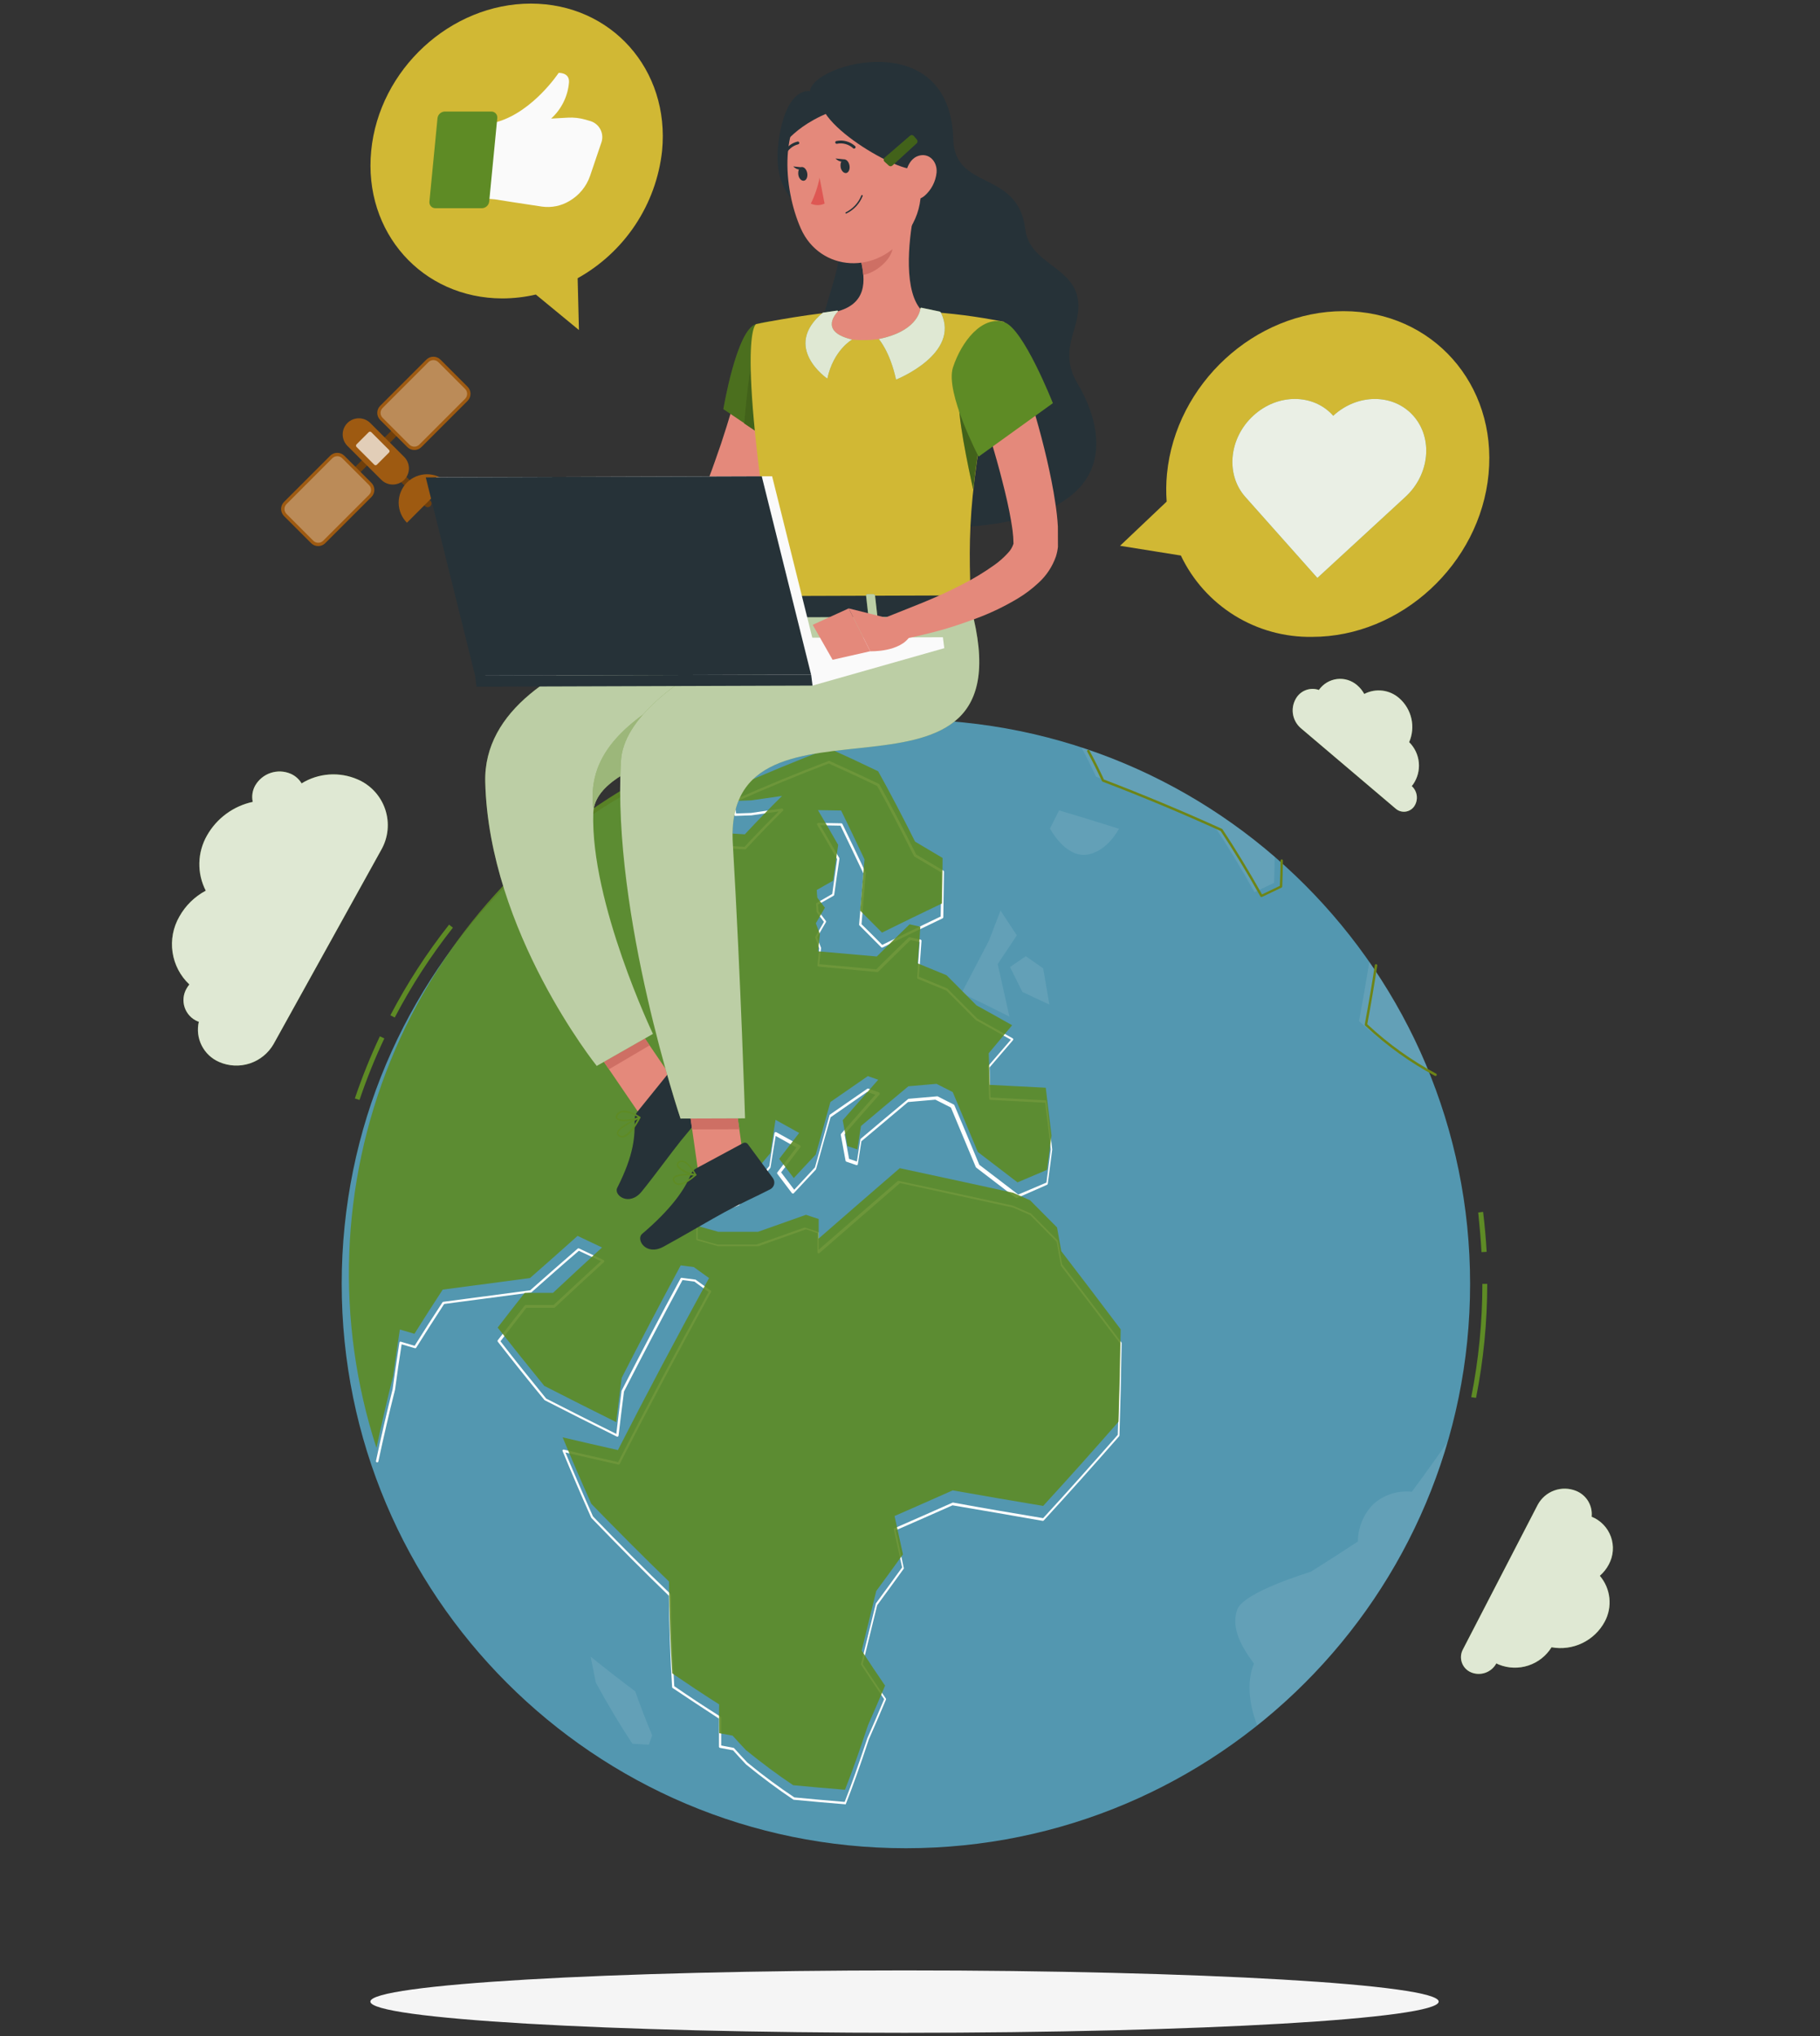 <svg width="506" height="566" viewBox="0 0 506 566" fill="none" xmlns="http://www.w3.org/2000/svg">
<rect x="0" y="0" width="506" height="566" fill="#333333" stroke="none"/>
<path d="M251.479 565.016C169.46 565.016 102.971 561.135 102.971 556.347C102.971 551.56 169.46 547.678 251.479 547.678C333.497 547.678 399.986 551.56 399.986 556.347C399.986 561.135 333.497 565.016 251.479 565.016Z" fill="#F5F5F5"/>
<path d="M366.679 191.782C367.258 190.949 368.007 190.247 368.876 189.723C369.745 189.2 370.716 188.866 371.723 188.743C372.731 188.621 373.753 188.713 374.723 189.013C375.692 189.314 376.587 189.816 377.349 190.486C378.136 191.165 378.795 191.979 379.293 192.891C380.844 192.078 382.605 191.756 384.344 191.967C386.082 192.178 387.716 192.912 389.027 194.072C390.719 195.554 391.897 197.535 392.391 199.73C392.885 201.924 392.671 204.219 391.778 206.283C393.312 207.798 394.264 209.805 394.464 211.952C394.664 214.099 394.1 216.247 392.872 218.019L392.498 218.494C393.269 219.191 393.764 220.142 393.891 221.174C394.018 222.205 393.769 223.248 393.189 224.11C392.91 224.516 392.549 224.858 392.128 225.114C391.708 225.37 391.238 225.534 390.75 225.596C390.261 225.657 389.765 225.614 389.295 225.47C388.824 225.325 388.39 225.083 388.019 224.758L361.624 202.366C360.413 201.31 359.636 199.843 359.442 198.248C359.248 196.653 359.651 195.042 360.573 193.726C361.242 192.784 362.2 192.085 363.301 191.734C364.402 191.383 365.588 191.4 366.679 191.782Z" fill="#5E8B25"/>
<path opacity="0.8" d="M366.679 191.782C367.258 190.949 368.007 190.247 368.876 189.723C369.745 189.2 370.716 188.866 371.723 188.743C372.731 188.621 373.753 188.713 374.723 189.013C375.692 189.314 376.587 189.816 377.349 190.486C378.136 191.165 378.795 191.979 379.293 192.891C380.844 192.078 382.605 191.756 384.344 191.967C386.082 192.178 387.716 192.912 389.027 194.072C390.719 195.554 391.897 197.535 392.391 199.73C392.885 201.924 392.671 204.219 391.778 206.283C393.312 207.798 394.264 209.805 394.464 211.952C394.664 214.099 394.1 216.247 392.872 218.019L392.498 218.494C393.269 219.191 393.764 220.142 393.891 221.174C394.018 222.205 393.769 223.248 393.189 224.11C392.91 224.516 392.549 224.858 392.128 225.114C391.708 225.37 391.238 225.534 390.75 225.596C390.261 225.657 389.765 225.614 389.295 225.47C388.824 225.325 388.39 225.083 388.019 224.758L361.624 202.366C360.413 201.31 359.636 199.843 359.442 198.248C359.248 196.653 359.651 195.042 360.573 193.726C361.242 192.784 362.2 192.085 363.301 191.734C364.402 191.383 365.588 191.4 366.679 191.782Z" fill="white"/>
<path d="M442.509 421.578C443.742 422.075 444.856 422.827 445.779 423.784C446.701 424.741 447.411 425.882 447.862 427.132C448.314 428.383 448.496 429.714 448.397 431.04C448.299 432.366 447.921 433.656 447.29 434.826C446.661 436.03 445.811 437.105 444.784 437.994C446.272 439.738 447.198 441.891 447.439 444.17C447.681 446.45 447.227 448.749 446.138 450.767C444.737 453.356 442.555 455.436 439.901 456.711C437.248 457.986 434.26 458.39 431.363 457.866C429.876 460.26 427.594 462.055 424.916 462.934C422.238 463.814 419.336 463.722 416.719 462.675L416.013 462.344C415.365 463.544 414.298 464.465 413.015 464.929C411.733 465.394 410.324 465.371 409.058 464.864C408.459 464.626 407.918 464.264 407.469 463.802C407.02 463.34 406.674 462.789 406.454 462.183C406.234 461.578 406.144 460.933 406.191 460.291C406.237 459.648 406.419 459.023 406.725 458.456L427.533 418.237C428.525 416.401 430.158 414.994 432.121 414.285C434.083 413.576 436.238 413.614 438.175 414.392C439.581 414.955 440.765 415.961 441.548 417.258C442.33 418.555 442.667 420.071 442.509 421.578Z" fill="#5E8B25"/>
<path opacity="0.8" d="M442.509 421.578C443.742 422.075 444.856 422.827 445.779 423.784C446.701 424.741 447.411 425.882 447.862 427.132C448.314 428.383 448.496 429.714 448.397 431.04C448.299 432.366 447.921 433.656 447.29 434.826C446.661 436.03 445.811 437.105 444.784 437.994C446.272 439.738 447.198 441.891 447.439 444.17C447.681 446.45 447.227 448.749 446.138 450.767C444.737 453.356 442.555 455.436 439.901 456.711C437.248 457.986 434.26 458.39 431.363 457.866C429.876 460.26 427.594 462.055 424.916 462.934C422.238 463.814 419.336 463.722 416.719 462.675L416.013 462.344C415.365 463.544 414.298 464.465 413.015 464.929C411.733 465.394 410.324 465.371 409.058 464.864C408.459 464.626 407.918 464.264 407.469 463.802C407.02 463.34 406.674 462.789 406.454 462.183C406.234 461.578 406.144 460.933 406.191 460.291C406.237 459.648 406.419 459.023 406.725 458.456L427.533 418.237C428.525 416.401 430.158 414.994 432.121 414.285C434.083 413.576 436.238 413.614 438.175 414.392C439.581 414.955 440.765 415.961 441.548 417.258C442.33 418.555 442.667 420.071 442.509 421.578Z" fill="white"/>
<path d="M55.279 284C55.151 283.966 55.026 283.922 54.904 283.87C54.07 283.515 53.32 282.987 52.705 282.32C52.09 281.654 51.624 280.864 51.336 280.004C51.049 279.144 50.948 278.232 51.039 277.33C51.13 276.428 51.412 275.555 51.866 274.77C52.095 274.371 52.355 273.99 52.643 273.632C50.123 271.26 48.478 268.107 47.974 264.683C47.469 261.26 48.135 257.766 49.864 254.768C51.567 251.711 54.117 249.21 57.208 247.568C55.98 245.184 55.369 242.53 55.429 239.849C55.489 237.168 56.22 234.544 57.554 232.218C58.895 229.853 60.721 227.8 62.913 226.191C65.104 224.583 67.611 223.457 70.269 222.887C69.937 221.342 70.177 219.73 70.946 218.35C71.905 216.685 73.444 215.431 75.268 214.828C77.093 214.225 79.076 214.316 80.839 215.082C82.095 215.634 83.147 216.566 83.848 217.746C86.162 216.32 88.785 215.475 91.495 215.282C94.206 215.089 96.922 215.554 99.415 216.637C101.212 217.406 102.826 218.546 104.151 219.984C105.475 221.422 106.48 223.124 107.099 224.979C107.718 226.833 107.938 228.798 107.742 230.743C107.547 232.688 106.942 234.57 105.967 236.264L76.058 290.207C74.592 292.748 72.242 294.661 69.456 295.58C66.669 296.499 63.642 296.36 60.952 295.189C58.844 294.285 57.121 292.67 56.084 290.624C55.047 288.579 54.762 286.234 55.279 284Z" fill="#5E8B25"/>
<path opacity="0.8" d="M55.279 284C55.151 283.966 55.026 283.922 54.904 283.87C54.07 283.515 53.32 282.987 52.705 282.32C52.09 281.654 51.624 280.864 51.336 280.004C51.049 279.144 50.948 278.232 51.039 277.33C51.13 276.428 51.412 275.555 51.866 274.77C52.095 274.371 52.355 273.99 52.643 273.632C50.123 271.26 48.478 268.107 47.974 264.683C47.469 261.26 48.135 257.766 49.864 254.768C51.567 251.711 54.117 249.21 57.208 247.568C55.98 245.184 55.369 242.53 55.429 239.849C55.489 237.168 56.22 234.544 57.554 232.218C58.895 229.853 60.721 227.8 62.913 226.191C65.104 224.583 67.611 223.457 70.269 222.887C69.937 221.342 70.177 219.73 70.946 218.35C71.905 216.685 73.444 215.431 75.268 214.828C77.093 214.225 79.076 214.316 80.839 215.082C82.095 215.634 83.147 216.566 83.848 217.746C86.162 216.32 88.785 215.475 91.495 215.282C94.206 215.089 96.922 215.554 99.415 216.637C101.212 217.406 102.826 218.546 104.151 219.984C105.475 221.422 106.48 223.124 107.099 224.979C107.718 226.833 107.938 228.798 107.742 230.743C107.547 232.688 106.942 234.57 105.967 236.264L76.058 290.207C74.592 292.748 72.242 294.661 69.456 295.58C66.669 296.499 63.642 296.36 60.952 295.189C58.844 294.285 57.121 292.67 56.084 290.624C55.047 288.579 54.762 286.234 55.279 284Z" fill="white"/>
<path d="M410.374 388.539C412.443 378.106 413.485 367.495 413.485 356.859H412.131C412.133 367.433 411.096 377.981 409.035 388.352L410.374 388.539Z" fill="#5E8B25"/>
<path d="M99.954 305.739C101.921 299.909 104.224 294.197 106.851 288.632L105.613 288.042C102.966 293.664 100.644 299.433 98.658 305.322L99.954 305.739Z" fill="#5E8B25"/>
<path d="M109.746 282.829C114.351 274.018 119.765 265.654 125.917 257.845L124.851 257.01C118.643 264.88 113.181 273.312 108.536 282.195L109.746 282.829Z" fill="#5E8B25"/>
<path d="M411.886 348.032L413.326 347.946C413.11 344.23 412.779 340.501 412.333 336.843L410.979 337.016C411.354 340.674 411.685 344.389 411.886 348.032Z" fill="#5E8B25"/>
<path d="M251.859 513.718C165.228 513.718 95 443.49 95 356.859C95 270.228 165.228 200 251.859 200C338.49 200 408.719 270.228 408.719 356.859C408.719 443.49 338.49 513.718 251.859 513.718Z" fill="#5BB0CF" fill-opacity="0.8"/>
<g opacity="0.3">
<path opacity="0.3" d="M377.831 283.837C378.896 278.134 379.856 272.629 380.711 267.32C387.335 276.819 392.884 287.024 397.256 297.747C387.58 292.995 377.845 283.808 377.831 283.837Z" fill="white"/>
<path opacity="0.3" d="M348.627 462.426C344.927 457.386 342.291 452.533 343.933 447.493C345.575 442.453 364.511 436.894 364.41 436.88C368.826 434.115 373.194 431.312 377.514 428.47C377.544 424.57 379.094 420.835 381.834 418.059C383.276 416.772 384.972 415.802 386.812 415.212C388.653 414.621 390.597 414.424 392.519 414.632C395.917 410.053 399.229 405.44 402.455 400.794C393.372 431.889 374.886 459.409 349.535 479.576C348.757 477.632 345.704 469.366 348.627 462.426Z" fill="white"/>
<path opacity="0.3" d="M354.215 245.389L348.786 247.995C345.128 241.472 341.413 235.323 337.655 229.65C326.639 224.638 315.579 220.03 304.736 215.898C303.383 213.018 302.015 210.253 300.661 207.762C320.418 214.227 338.687 224.566 354.402 238.174C354.359 240.522 354.315 242.912 354.215 245.389Z" fill="white"/>
<path opacity="0.3" d="M301.87 237.598C295.938 238.131 291.891 230.211 291.906 230.298C292.77 228.57 293.619 226.885 294.454 225.243C299.984 226.885 305.533 228.589 311.101 230.355C311.13 230.283 307.818 236.936 301.87 237.598Z" fill="white"/>
<path opacity="0.3" d="M267.339 276.032C269.931 271.03 272.466 266.173 274.943 261.459C276.037 258.579 277.102 255.814 278.168 253.078C279.608 255.339 281.192 257.643 282.704 259.976L277.39 267.982C278.466 272.725 279.55 277.587 280.645 282.57C276.19 280.314 271.755 278.134 267.339 276.032Z" fill="white"/>
<path opacity="0.3" d="M290.02 269.149C290.596 272.446 291.186 275.816 291.748 279.229L284.245 275.715C283.093 273.382 281.956 271.064 280.804 268.789L285.196 265.779L290.02 269.149Z" fill="white"/>
<path opacity="0.3" d="M165.647 467.667C165.171 465.349 164.711 462.944 164.207 460.467C168.339 463.794 172.487 467.019 176.605 470.101C178.146 474.421 179.73 478.568 181.328 482.341L180.392 484.962L175.813 484.674C172.443 479.59 169.016 473.874 165.647 467.667Z" fill="white"/>
</g>
<path d="M399.114 299.072C399.177 299.073 399.239 299.056 399.292 299.022C399.346 298.989 399.389 298.942 399.416 298.885C399.457 298.804 399.465 298.711 399.438 298.625C399.411 298.539 399.351 298.467 399.272 298.424C392.392 294.733 386.018 290.168 380.307 284.845L380.134 284.686C381.157 279.2 382.093 273.699 382.914 268.357C382.918 268.272 382.891 268.189 382.838 268.123C382.785 268.057 382.71 268.012 382.627 267.998C382.543 267.984 382.457 268.001 382.385 268.046C382.314 268.091 382.261 268.16 382.237 268.242C381.416 273.656 380.466 279.214 379.429 284.758C379.417 284.82 379.422 284.884 379.445 284.943C379.468 285.002 379.508 285.052 379.558 285.09L379.861 285.363C385.615 290.727 392.038 295.325 398.97 299.043C399.014 299.066 399.064 299.076 399.114 299.072Z" fill="#6D8517"/>
<path d="M350.73 249.306C350.777 249.318 350.826 249.318 350.873 249.306L356.288 246.714C356.342 246.686 356.389 246.645 356.425 246.595C356.46 246.545 356.482 246.486 356.49 246.426C356.576 244.251 356.633 241.947 356.677 239.226C356.679 239.181 356.672 239.136 356.656 239.094C356.64 239.053 356.616 239.014 356.585 238.982C356.554 238.95 356.517 238.924 356.476 238.907C356.435 238.889 356.39 238.88 356.345 238.88C356.258 238.88 356.173 238.915 356.111 238.977C356.049 239.039 356.014 239.123 356.014 239.211C356.014 241.89 355.913 244.122 355.827 246.224L350.873 248.6C347.216 242.091 343.515 236 339.886 230.514C339.853 230.456 339.803 230.411 339.742 230.384C328.827 225.43 317.797 220.822 306.925 216.675C305.6 213.795 304.246 211.102 302.907 208.654C302.892 208.606 302.865 208.561 302.83 208.523C302.795 208.486 302.752 208.457 302.705 208.438C302.657 208.419 302.606 208.411 302.554 208.414C302.503 208.418 302.453 208.433 302.409 208.458C302.364 208.483 302.325 208.518 302.296 208.559C302.266 208.601 302.246 208.649 302.237 208.7C302.228 208.75 302.231 208.802 302.245 208.852C302.258 208.901 302.283 208.947 302.317 208.986C303.656 211.448 305.024 214.184 306.363 217.093C306.407 217.168 306.472 217.228 306.55 217.266C317.422 221.413 328.453 226.021 339.368 230.974C343.025 236.504 346.755 242.638 350.441 249.219C350.48 249.254 350.526 249.28 350.576 249.295C350.625 249.31 350.678 249.314 350.73 249.306Z" fill="#6D8517"/>
<path d="M234.853 501.608C234.921 501.605 234.986 501.584 235.042 501.546C235.098 501.507 235.143 501.454 235.17 501.392C236.984 496.813 239.144 490.765 241.578 483.406C243.09 479.994 244.688 476.307 246.301 472.448C246.326 472.399 246.339 472.345 246.339 472.29C246.339 472.235 246.326 472.18 246.301 472.131C244.184 469.035 241.981 465.81 239.864 462.526C241.146 457.371 242.485 451.899 243.867 446.182C246.301 442.87 248.792 439.458 251.254 436.03C251.276 435.988 251.287 435.941 251.287 435.894C251.287 435.846 251.276 435.799 251.254 435.757C250.506 432.373 249.814 428.902 248.979 425.374C254.178 423.114 259.491 420.766 264.819 418.405C273.33 419.845 281.768 421.285 289.875 422.725C289.93 422.738 289.987 422.735 290.041 422.718C290.094 422.7 290.142 422.667 290.178 422.624C297.118 415.064 304.16 407.187 311.144 399.21C311.185 399.143 311.214 399.07 311.23 398.994C311.504 390.656 311.706 382.016 311.835 373.318C311.833 373.245 311.808 373.175 311.763 373.117C306.378 365.917 300.834 358.717 295.304 351.445L294.138 344.936C294.119 344.871 294.084 344.812 294.037 344.763C291.56 342.243 289.069 339.738 286.563 337.218C286.53 337.211 286.496 337.211 286.462 337.218L281.538 335.086C270.954 332.768 260.326 330.464 249.858 328.232C249.805 328.218 249.75 328.218 249.697 328.23C249.645 328.243 249.596 328.268 249.555 328.304C242.355 334.539 234.954 340.962 227.595 347.37C227.595 345.814 227.595 344.259 227.595 342.704C227.596 342.632 227.575 342.561 227.533 342.501C227.492 342.442 227.433 342.397 227.365 342.373L223.822 341.206C223.753 341.178 223.676 341.178 223.606 341.206L210.33 345.915H199.429L193.957 344.374C193.957 342.661 193.957 340.962 193.957 339.262L205.347 335.086L205.491 334.986C208.371 331.549 211.251 328.112 214.131 324.675C214.174 324.631 214.203 324.576 214.218 324.517C214.678 321.637 215.154 318.642 215.658 315.733L221.418 318.944L216.118 325.87C216.076 325.929 216.053 326 216.053 326.072C216.053 326.144 216.076 326.215 216.118 326.274L220.165 331.63C220.196 331.669 220.235 331.701 220.28 331.724C220.325 331.746 220.374 331.758 220.424 331.76C220.472 331.765 220.521 331.759 220.566 331.741C220.611 331.724 220.651 331.696 220.683 331.659C222.728 329.451 224.773 327.262 226.818 325.093C226.85 325.05 226.875 325.001 226.89 324.949C228.229 320.096 229.582 315.258 230.922 310.549C234.32 308.168 237.709 305.816 241.088 303.493L243.363 304.285C240.195 307.875 237.018 311.499 233.83 315.157C233.801 315.195 233.779 315.239 233.766 315.286C233.754 315.333 233.751 315.382 233.758 315.43C234.19 317.821 234.637 320.211 235.083 322.63C235.093 322.689 235.118 322.744 235.156 322.79C235.194 322.835 235.243 322.87 235.299 322.89L238.05 323.826C238.095 323.846 238.144 323.857 238.194 323.857C238.243 323.857 238.292 323.846 238.338 323.826C238.381 323.803 238.417 323.77 238.445 323.73C238.473 323.69 238.49 323.644 238.496 323.595L239.49 317.216C243.838 313.549 248.158 309.915 252.45 306.315L260.053 305.653L264.373 307.842C266.662 313.299 268.981 318.814 271.285 324.373C271.31 324.426 271.344 324.475 271.386 324.517C275.072 327.33 278.758 330.147 282.445 332.97C282.498 332.997 282.557 333.012 282.618 333.012C282.678 333.012 282.737 332.997 282.79 332.97L291.099 329.312C291.152 329.289 291.198 329.253 291.233 329.208C291.268 329.163 291.291 329.109 291.301 329.053C291.718 325.856 292.136 322.688 292.539 319.52C292.021 314.97 291.488 310.52 290.955 306.128C290.945 306.05 290.908 305.979 290.85 305.926C290.792 305.873 290.717 305.843 290.638 305.84L275.403 305.048C275.302 302.254 275.216 299.461 275.101 296.71L281.624 289.122C281.658 289.083 281.684 289.037 281.699 288.987C281.714 288.937 281.718 288.885 281.71 288.834C281.702 288.784 281.682 288.738 281.652 288.698C281.622 288.658 281.583 288.625 281.538 288.603C278.235 286.75 274.952 284.917 271.688 283.102C268.894 280.28 266.125 277.501 263.379 274.765C263.35 274.728 263.31 274.703 263.264 274.693C260.658 273.613 258.066 272.533 255.474 271.482C255.718 268.098 255.963 264.771 256.194 261.531C256.203 261.45 256.181 261.368 256.133 261.301C256.085 261.235 256.014 261.189 255.934 261.171L252.925 260.509C252.869 260.494 252.811 260.495 252.755 260.51C252.699 260.525 252.649 260.555 252.608 260.595C249.642 263.475 246.603 266.456 243.608 269.437C238.323 268.933 232.995 268.443 227.768 267.997C227.926 266.557 228.099 265.117 228.258 263.59C228.264 263.538 228.264 263.485 228.258 263.432L227.178 260.552C227.984 259.112 228.79 257.744 229.611 256.347C229.646 256.291 229.664 256.226 229.664 256.16C229.664 256.094 229.646 256.029 229.611 255.973L227.566 253.266L227.437 251.422L231.757 248.974C231.803 248.946 231.842 248.908 231.871 248.864C231.901 248.819 231.921 248.768 231.93 248.715C232.39 245.288 232.87 241.966 233.37 238.75C233.384 238.679 233.384 238.606 233.37 238.534C231.555 235.381 229.77 232.299 228.07 229.39L233.672 229.491C235.674 233.595 237.819 238.131 240.051 242.797C239.648 247.362 239.245 252.128 238.856 256.952C238.851 257.002 238.857 257.053 238.875 257.101C238.892 257.148 238.92 257.191 238.957 257.226C240.954 259.232 242.979 261.267 245.034 263.331C245.09 263.372 245.158 263.394 245.228 263.394C245.298 263.394 245.366 263.372 245.422 263.331C250.938 260.61 256.539 257.888 262.069 255.253C262.126 255.225 262.173 255.182 262.206 255.129C262.24 255.075 262.257 255.013 262.256 254.95C262.333 250.563 262.395 246.344 262.443 242.293C262.445 242.233 262.432 242.174 262.404 242.121C262.376 242.068 262.335 242.023 262.285 241.99C259.731 240.464 257.211 238.971 254.725 237.512C251.067 230.211 247.626 223.659 244.486 218.014C244.453 217.957 244.403 217.912 244.342 217.885C239.706 215.638 235.098 213.565 230.634 211.506C230.593 211.488 230.549 211.479 230.504 211.479C230.459 211.479 230.415 211.488 230.374 211.506C221.734 214.803 212.72 218.504 203.677 222.536C203.606 222.567 203.548 222.621 203.512 222.689C203.475 222.756 203.462 222.834 203.475 222.91C203.686 224.082 203.902 225.277 204.123 226.496C204.143 226.577 204.188 226.65 204.254 226.702C204.319 226.754 204.4 226.783 204.483 226.784L208.933 226.626L216.493 225.531C213.397 228.627 210.2 231.925 206.989 235.381L202.222 235.093C201.963 233.149 201.718 231.248 201.488 229.419C201.473 229.322 201.421 229.235 201.344 229.174C196.419 225.661 191.696 222.363 187.29 219.411C187.243 219.398 187.193 219.398 187.146 219.411L181.112 218.605C181.067 218.599 181.02 218.602 180.976 218.614C180.932 218.626 180.89 218.646 180.854 218.675C180.818 218.703 180.788 218.738 180.765 218.778C180.743 218.818 180.729 218.862 180.723 218.907C180.717 218.951 180.72 218.995 180.731 219.038C180.742 219.08 180.762 219.12 180.789 219.155C180.816 219.19 180.849 219.219 180.887 219.241C180.925 219.262 180.968 219.276 181.011 219.282L186.973 220.074C191.293 222.954 195.973 226.237 200.826 229.707C201.07 231.579 201.315 233.523 201.589 235.467C201.599 235.546 201.635 235.62 201.693 235.675C201.751 235.73 201.826 235.764 201.906 235.77L207.104 236.086C207.203 236.081 207.299 236.046 207.378 235.986C210.877 232.227 214.347 228.627 217.702 225.315C217.743 225.259 217.765 225.191 217.765 225.121C217.765 225.051 217.743 224.983 217.702 224.926C217.679 224.857 217.631 224.799 217.566 224.765C217.502 224.73 217.427 224.721 217.357 224.739C214.477 225.128 211.597 225.546 208.818 225.963L204.685 226.107C204.498 225.07 204.31 224.062 204.138 223.069C213.037 219.109 221.878 215.451 230.418 212.211C234.738 214.17 239.346 216.272 243.882 218.475C247.021 224.106 250.448 230.643 254.091 237.93C254.128 237.988 254.177 238.037 254.235 238.074C256.693 239.514 259.184 240.992 261.709 242.509C261.709 246.426 261.594 250.515 261.522 254.749C256.122 257.326 250.664 259.976 245.278 262.64C243.358 260.672 241.438 258.752 239.518 256.88C239.907 252.07 240.31 247.333 240.714 242.797C240.728 242.74 240.728 242.681 240.714 242.624C238.453 237.786 236.25 233.206 234.205 229.03C234.177 228.974 234.134 228.926 234.081 228.893C234.027 228.86 233.965 228.842 233.902 228.843L227.48 228.728C227.365 228.757 227.261 228.817 227.178 228.901C227.149 228.954 227.133 229.013 227.133 229.074C227.133 229.134 227.149 229.193 227.178 229.246C228.963 232.27 230.835 235.496 232.736 238.794C232.29 241.918 231.829 245.158 231.382 248.485L227.062 250.976C227.005 251.005 226.957 251.051 226.926 251.107C226.896 251.164 226.883 251.229 226.89 251.293L227.034 253.438C227.042 253.506 227.067 253.57 227.106 253.626L229.078 256.232C228.272 257.6 227.48 258.982 226.674 260.394C226.637 260.486 226.637 260.589 226.674 260.682L227.782 263.648C227.61 265.189 227.437 266.73 227.264 268.299C227.257 268.345 227.26 268.392 227.273 268.436C227.285 268.481 227.307 268.523 227.336 268.558C227.364 268.593 227.398 268.622 227.438 268.642C227.478 268.662 227.522 268.673 227.566 268.674C232.952 269.149 238.438 269.667 243.91 270.186C243.961 270.191 244.011 270.184 244.059 270.167C244.106 270.149 244.149 270.121 244.184 270.085C247.165 267.118 250.189 264.152 253.155 261.272L255.69 261.834C255.459 265.059 255.229 268.371 254.984 271.741C254.977 271.812 254.995 271.884 255.034 271.944C255.073 272.004 255.132 272.049 255.2 272.072L263.149 275.355C265.885 278.077 268.65 280.856 271.429 283.664H271.515L281.048 288.992L274.698 296.365C274.677 296.44 274.677 296.52 274.698 296.595C274.798 299.475 274.914 302.442 275 305.394C275.007 305.478 275.045 305.556 275.106 305.615C275.167 305.673 275.247 305.707 275.331 305.71L290.581 306.502C291.114 310.822 291.632 315.142 292.136 319.462C291.747 322.472 291.33 325.582 290.926 328.707L283.093 332.034L272.264 323.754C269.96 318.176 267.651 312.656 265.338 307.194C265.306 307.12 265.25 307.059 265.179 307.021L260.672 304.731C260.643 304.717 260.611 304.71 260.578 304.71C260.546 304.71 260.514 304.717 260.485 304.731L252.666 305.408C252.597 305.41 252.531 305.435 252.478 305.48C248.101 309.118 243.709 312.8 239.302 316.525C239.243 316.583 239.202 316.659 239.187 316.741L238.237 322.846L236.062 322.112C235.63 319.827 235.213 317.552 234.81 315.286C238.064 311.542 241.314 307.837 244.558 304.17C244.583 304.12 244.595 304.066 244.595 304.011C244.595 303.956 244.583 303.902 244.558 303.853C244.546 303.799 244.519 303.749 244.481 303.709C244.443 303.668 244.395 303.639 244.342 303.622L241.462 302.6C241.415 302.579 241.363 302.568 241.311 302.568C241.259 302.568 241.208 302.579 241.16 302.6C237.685 304.99 234.214 307.39 230.749 309.8C230.714 309.819 230.685 309.846 230.662 309.879C230.64 309.911 230.625 309.948 230.619 309.987C229.266 314.787 227.917 319.621 226.573 324.488L220.813 330.694L217.17 325.87C218.955 323.523 220.755 321.19 222.555 318.843C222.577 318.801 222.588 318.754 222.588 318.706C222.588 318.659 222.577 318.612 222.555 318.57C222.529 318.474 222.467 318.391 222.382 318.339L215.83 314.696C215.781 314.671 215.727 314.658 215.672 314.658C215.617 314.658 215.563 314.671 215.514 314.696C215.465 314.719 215.422 314.753 215.39 314.795C215.357 314.838 215.335 314.888 215.326 314.941C214.822 317.979 214.333 321.046 213.886 324.114C211.006 327.483 208.16 330.872 205.347 334.28C201.507 335.682 197.667 337.088 193.827 338.499C193.762 338.524 193.706 338.567 193.665 338.624C193.624 338.68 193.601 338.747 193.597 338.816C193.597 340.688 193.597 342.56 193.597 344.432C193.592 344.506 193.614 344.578 193.659 344.637C193.704 344.695 193.769 344.735 193.842 344.749L199.602 346.39H210.862L224.082 341.696L227.264 342.762V348.032C227.26 348.099 227.276 348.166 227.31 348.223C227.344 348.281 227.395 348.327 227.456 348.355C227.517 348.383 227.584 348.392 227.651 348.38C227.717 348.369 227.778 348.338 227.826 348.291C235.314 341.754 242.859 335.216 250.232 328.837C260.586 331.069 271.141 333.358 281.624 335.648L286.419 337.736C288.877 340.203 291.325 342.675 293.763 345.152L294.93 351.632C294.916 351.684 294.916 351.738 294.93 351.79C300.445 358.99 305.974 366.262 311.374 373.39C311.245 382.03 311.043 390.555 310.77 398.806C303.858 406.698 296.888 414.502 290.019 421.976C281.941 420.637 273.531 419.211 265.05 417.656C264.984 417.634 264.913 417.634 264.848 417.656C259.434 420.061 254.005 422.466 248.706 424.77C248.632 424.801 248.572 424.857 248.535 424.928C248.499 424.999 248.488 425.08 248.504 425.158C249.282 428.73 250.045 432.243 250.808 435.67C248.346 439.069 245.883 442.467 243.464 445.75C243.458 445.793 243.458 445.837 243.464 445.88C242.024 451.64 240.699 457.213 239.403 462.44C239.369 462.528 239.369 462.626 239.403 462.714C241.549 465.982 243.723 469.208 245.811 472.29C244.227 476.077 242.658 479.706 241.16 483.075C238.755 490.275 236.638 496.294 234.838 500.845C230.158 500.456 225.45 500.038 220.842 499.592C216.666 496.813 212.202 493.544 207.781 489.901C206.571 488.634 205.333 487.28 204.109 485.926C204.062 485.867 203.996 485.826 203.922 485.811L203.389 485.71L200.509 485.163C200.509 482.744 200.509 480.152 200.509 477.459C200.51 477.402 200.496 477.345 200.468 477.294C200.44 477.244 200.4 477.201 200.35 477.171C196.03 474.464 191.71 471.613 187.462 468.675C186.987 461.144 186.685 452.634 186.57 443.346C186.565 443.255 186.529 443.169 186.469 443.101C179.269 436.246 172.069 428.974 164.869 421.501C162.291 415.741 159.714 409.765 157.194 403.717C161.974 404.826 166.914 405.963 171.91 407.086C171.983 407.099 172.058 407.09 172.125 407.059C172.192 407.028 172.248 406.977 172.285 406.914C180.075 391.707 188.614 375.637 197.672 359.134C197.715 359.064 197.729 358.979 197.71 358.898C197.691 358.817 197.641 358.747 197.571 358.702L193.338 355.65C193.287 355.63 193.23 355.63 193.179 355.65L189.55 355.174C189.482 355.158 189.41 355.167 189.346 355.198C189.283 355.23 189.233 355.283 189.205 355.347C183.531 365.874 178.002 376.4 172.789 386.61V386.725C172.27 390.8 171.781 394.789 171.349 398.562C164.667 395.25 158.101 391.952 151.851 388.741C147.531 383.456 143.211 378.099 139.136 372.814C141.498 369.747 143.931 366.622 146.336 363.512H154.04C154.125 363.511 154.206 363.481 154.27 363.426C158.59 359.365 163.198 355.117 167.907 350.811C167.948 350.773 167.979 350.725 167.999 350.673C168.019 350.621 168.027 350.565 168.022 350.509C168.013 350.452 167.99 350.399 167.954 350.354C167.919 350.308 167.873 350.273 167.821 350.25L161.024 347.024C160.968 346.99 160.903 346.972 160.837 346.972C160.771 346.972 160.706 346.99 160.65 347.024C156.142 350.941 151.678 354.858 147.402 358.645L123.238 361.842C123.19 361.848 123.144 361.865 123.104 361.893C123.064 361.92 123.031 361.957 123.008 362C120.387 366.018 117.781 370.064 115.275 374.067L111.474 372.944C111.431 372.924 111.384 372.913 111.337 372.913C111.289 372.913 111.243 372.924 111.2 372.944C111.157 372.967 111.12 373 111.093 373.04C111.065 373.08 111.048 373.126 111.042 373.174C110.35 377.581 109.717 381.944 109.155 386.134C107.514 392.614 105.958 399.339 104.533 406.064C104.516 406.152 104.533 406.243 104.581 406.318C104.63 406.393 104.705 406.447 104.792 406.467C104.836 406.478 104.881 406.479 104.925 406.472C104.969 406.465 105.011 406.448 105.049 406.424C105.087 406.4 105.119 406.368 105.144 406.331C105.169 406.294 105.187 406.252 105.195 406.208C106.635 399.483 108.176 392.773 109.832 386.264C110.379 382.16 110.984 377.926 111.661 373.65L115.333 374.73C115.404 374.751 115.481 374.748 115.551 374.722C115.621 374.696 115.681 374.648 115.722 374.586C118.242 370.568 120.848 366.478 123.483 362.446L147.589 359.25C147.658 359.248 147.724 359.222 147.776 359.178C152.024 355.405 156.416 351.517 160.938 347.658L167.072 350.538C162.536 354.714 158.101 358.803 153.91 362.734H146.178C146.125 362.731 146.072 362.742 146.024 362.764C145.977 362.787 145.935 362.821 145.904 362.864C143.37 366.09 140.835 369.33 138.402 372.512C138.354 372.571 138.328 372.645 138.328 372.721C138.328 372.797 138.354 372.871 138.402 372.93C142.578 378.301 146.926 383.744 151.362 389.13L151.477 389.216C157.885 392.499 164.624 395.898 171.478 399.296C171.527 399.321 171.582 399.334 171.637 399.334C171.692 399.334 171.746 399.321 171.795 399.296C171.842 399.269 171.882 399.232 171.912 399.187C171.942 399.142 171.962 399.091 171.968 399.037C172.429 395.134 172.933 391.016 173.48 386.782C178.65 376.702 184.122 366.234 189.752 355.794L193.064 356.226L196.995 359.106C188.024 375.421 179.571 391.333 171.853 406.395C166.741 405.243 161.658 404.077 156.762 402.925C156.701 402.909 156.638 402.912 156.579 402.932C156.52 402.953 156.468 402.99 156.43 403.04C156.395 403.091 156.376 403.151 156.376 403.213C156.376 403.275 156.395 403.335 156.43 403.386C159.037 409.678 161.701 415.899 164.379 421.861L164.451 421.947C171.651 429.421 178.851 436.678 185.965 443.547C186.08 452.85 186.382 461.389 186.858 468.92C186.861 468.971 186.875 469.021 186.9 469.066C186.925 469.111 186.96 469.149 187.002 469.179C191.322 472.059 195.642 474.939 199.89 477.69C199.89 480.426 199.89 483.046 199.89 485.494C199.888 485.573 199.915 485.65 199.965 485.71C200.016 485.771 200.086 485.812 200.163 485.826L203.389 486.43L203.806 486.502C205.002 487.842 206.211 489.166 207.435 490.448C212 494.163 216.435 497.446 220.64 500.254H220.798C225.522 500.701 230.346 501.133 235.198 501.522L234.853 501.608Z" fill="white"/>
<path d="M96.59 131.973L110.99 117.573C111.181 117.382 111.44 117.275 111.71 117.275C111.98 117.275 112.239 117.382 112.43 117.573C112.621 117.764 112.728 118.023 112.728 118.293C112.728 118.563 112.621 118.822 112.43 119.013L105.921 125.507L119.63 139.216C119.725 139.311 119.8 139.423 119.851 139.546C119.902 139.67 119.928 139.802 119.928 139.936C119.928 140.07 119.902 140.202 119.851 140.326C119.8 140.449 119.725 140.562 119.63 140.656C119.535 140.751 119.423 140.826 119.3 140.877C119.176 140.928 119.044 140.954 118.91 140.954C118.776 140.954 118.644 140.928 118.52 140.877C118.397 140.826 118.285 140.751 118.19 140.656L104.481 126.947L97.972 133.456C97.878 133.551 97.766 133.626 97.642 133.677C97.519 133.728 97.386 133.754 97.252 133.754C97.119 133.754 96.986 133.728 96.863 133.677C96.739 133.626 96.627 133.551 96.532 133.456C96.438 133.362 96.363 133.249 96.312 133.126C96.26 133.002 96.234 132.87 96.234 132.736C96.234 132.602 96.26 132.47 96.312 132.346C96.363 132.223 96.438 132.111 96.532 132.016L96.59 131.973Z" fill="#9E5A11"/>
<path opacity="0.3" d="M96.59 131.973L110.99 117.573C111.181 117.382 111.44 117.275 111.71 117.275C111.98 117.275 112.239 117.382 112.43 117.573C112.621 117.764 112.728 118.023 112.728 118.293C112.728 118.563 112.621 118.822 112.43 119.013L105.921 125.507L119.63 139.216C119.725 139.311 119.8 139.423 119.851 139.546C119.902 139.67 119.928 139.802 119.928 139.936C119.928 140.07 119.902 140.202 119.851 140.326C119.8 140.449 119.725 140.562 119.63 140.656C119.535 140.751 119.423 140.826 119.3 140.877C119.176 140.928 119.044 140.954 118.91 140.954C118.776 140.954 118.644 140.928 118.52 140.877C118.397 140.826 118.285 140.751 118.19 140.656L104.481 126.947L97.972 133.456C97.878 133.551 97.766 133.626 97.642 133.677C97.519 133.728 97.386 133.754 97.252 133.754C97.119 133.754 96.986 133.728 96.863 133.677C96.739 133.626 96.627 133.551 96.532 133.456C96.438 133.362 96.363 133.249 96.312 133.126C96.26 133.002 96.234 132.87 96.234 132.736C96.234 132.602 96.26 132.47 96.312 132.346C96.363 132.223 96.438 132.111 96.532 132.016L96.59 131.973Z" fill="black"/>
<path d="M112.372 133.37C113.215 132.525 113.688 131.38 113.688 130.187C113.688 128.994 113.215 127.85 112.372 127.005L102.94 117.573C102.096 116.735 100.955 116.265 99.765 116.265C98.576 116.265 97.434 116.735 96.59 117.573C95.747 118.418 95.274 119.562 95.274 120.755C95.274 121.948 95.747 123.093 96.59 123.938L106.022 133.37C106.866 134.208 108.007 134.678 109.197 134.678C110.387 134.678 111.528 134.208 112.372 133.37Z" fill="#9E5A11"/>
<path d="M113.136 134.133C114.618 132.652 116.628 131.82 118.723 131.82C120.818 131.82 122.828 132.652 124.31 134.133L113.136 145.293C111.663 143.809 110.836 141.803 110.836 139.713C110.836 137.622 111.663 135.616 113.136 134.133Z" fill="#9E5A11"/>
<path d="M105.702 112.795L118.531 99.965C119.617 98.88 121.376 98.88 122.462 99.965L129.997 107.5C131.082 108.585 131.082 110.345 129.997 111.431L117.167 124.26C116.082 125.346 114.322 125.346 113.237 124.26L105.702 116.725C104.616 115.64 104.616 113.88 105.702 112.795Z" fill="#9E5A11"/>
<path opacity="0.3" d="M113.82 123.586L106.377 116.143C105.617 115.384 105.617 114.153 106.377 113.394L119.115 100.655C119.874 99.896 121.105 99.896 121.864 100.655L129.307 108.099C130.066 108.858 130.066 110.089 129.307 110.848L116.569 123.586C115.81 124.345 114.579 124.345 113.82 123.586Z" fill="white"/>
<path d="M78.965 139.508L91.795 126.678C92.88 125.593 94.64 125.593 95.725 126.678L103.26 134.213C104.345 135.299 104.345 137.058 103.26 138.144L90.43 150.973C89.345 152.059 87.585 152.059 86.5 150.973L78.965 143.438C77.88 142.353 77.88 140.593 78.965 139.508Z" fill="#9E5A11"/>
<path opacity="0.3" d="M87.105 150.298L79.661 142.855C78.902 142.096 78.902 140.865 79.661 140.106L92.399 127.367C93.159 126.608 94.389 126.608 95.149 127.367L102.592 134.811C103.351 135.57 103.351 136.801 102.592 137.56L89.854 150.298C89.095 151.057 87.864 151.057 87.105 150.298Z" fill="white"/>
<path opacity="0.7" d="M99.129 123.506L102.5 120.136C102.702 119.933 103.031 119.933 103.233 120.136L108.151 125.054C108.354 125.256 108.354 125.584 108.151 125.787L104.781 129.157C104.578 129.36 104.25 129.36 104.048 129.157L99.129 124.239C98.927 124.037 98.927 123.708 99.129 123.506Z" fill="white"/>
<path d="M103.199 41.939C105.388 19.317 125.274 0.986 147.609 1C169.943 1.014 186.302 19.346 184.07 41.968C183.263 49.308 180.712 56.349 176.629 62.502C172.545 68.654 167.048 73.74 160.598 77.334L160.958 91.734L148.977 81.87C145.921 82.578 142.796 82.94 139.66 82.95C117.326 82.907 100.996 64.547 103.199 41.939Z" fill="#D1B834"/>
<path d="M138.44 33.826C148.332 30.845 155.316 20.261 155.316 20.261C155.316 20.261 158.369 20.088 158.196 22.882C157.877 26.75 156.101 30.352 153.228 32.962L157.865 32.702C159.496 32.61 161.132 32.79 162.704 33.235L164.144 33.653C164.76 33.84 165.331 34.154 165.82 34.573C166.31 34.992 166.707 35.508 166.987 36.089C167.267 36.669 167.424 37.301 167.448 37.945C167.471 38.589 167.361 39.231 167.124 39.83L164.043 48.917C163.022 51.856 160.977 54.33 158.283 55.886C156.002 57.247 153.325 57.791 150.694 57.427C146.057 56.722 138.843 55.642 137.604 55.411L134.278 55.123L135.257 34.747L138.44 33.826Z" fill="#FAFAFA"/>
<path d="M121.044 57.874H134.004C134.503 57.856 134.979 57.661 135.347 57.323C135.714 56.985 135.948 56.526 136.006 56.03L138.252 32.846C138.281 32.614 138.26 32.379 138.19 32.156C138.121 31.933 138.004 31.727 137.849 31.553C137.694 31.378 137.503 31.239 137.289 31.144C137.076 31.05 136.844 31.001 136.611 31.003H123.651C123.147 31.017 122.666 31.213 122.295 31.555C121.925 31.896 121.69 32.36 121.635 32.861L119.388 56.03C119.362 56.263 119.385 56.499 119.456 56.722C119.527 56.945 119.645 57.15 119.802 57.324C119.958 57.499 120.15 57.638 120.364 57.732C120.578 57.827 120.81 57.875 121.044 57.874Z" fill="#5E8B25"/>
<path d="M311.398 151.704L324.358 139.421C324.171 136.86 324.2 134.288 324.444 131.731C326.878 106.733 348.852 86.472 373.534 86.486C398.216 86.501 416.244 106.776 413.854 131.774C411.464 156.773 389.46 177.034 364.779 177.019C357.171 177.145 349.688 175.081 343.22 171.073C336.753 167.064 331.575 161.281 328.304 154.411L311.398 151.704Z" fill="#D1B834"/>
<path d="M348.421 115.56C355.174 109.325 365.139 109.339 370.669 115.56C377.422 109.339 387.387 109.339 392.931 115.56C398.475 121.781 397.496 131.89 390.742 138.11L366.262 160.646L346.203 138.096C340.688 131.875 341.667 121.781 348.421 115.56Z" fill="#5E8B25"/>
<path opacity="0.9" d="M348.421 115.56C355.174 109.325 365.139 109.339 370.669 115.56C377.422 109.339 387.387 109.339 392.931 115.56C398.475 121.781 397.496 131.89 390.742 138.11L366.262 160.646L346.203 138.096C340.688 131.875 341.667 121.781 348.421 115.56Z" fill="#FAFAFA"/>
<path opacity="0.9" d="M181.014 215.056L187.062 215.862C191.497 218.843 196.177 222.112 201.102 225.626C201.342 227.546 201.601 229.533 201.88 231.587L207.078 231.904C210.572 228.16 214.019 224.603 217.417 221.234L208.878 222.458L204.414 222.616C204.198 221.392 203.982 220.197 203.766 219.016C212.852 214.984 221.795 211.298 230.449 208C234.87 209.973 239.449 212.104 244.144 214.379C247.355 220.139 250.811 226.72 254.411 233.934C256.945 235.422 259.494 236.934 262.057 238.47C262.057 242.517 261.942 246.75 261.87 251.128C256.379 253.749 250.83 256.446 245.224 259.221C243.179 257.147 241.153 255.112 239.147 253.115C239.55 248.162 239.953 243.414 240.356 238.874C238.096 234.078 235.921 229.528 233.848 225.28L227.411 225.179C229.225 228.242 231.097 231.462 233.027 234.842C232.566 238.038 232.086 241.36 231.587 244.806L227.08 247.37C227.08 248.075 227.18 248.81 227.238 249.515L229.34 252.309L226.82 256.629C227.195 257.637 227.584 258.645 227.958 259.667C227.785 261.237 227.612 262.821 227.425 264.419C232.859 264.899 238.307 265.379 243.769 265.859C246.836 262.821 249.875 259.826 252.884 256.917L255.88 257.579C255.649 260.91 255.404 264.309 255.145 267.774L263.166 271.072C265.931 273.827 268.71 276.621 271.504 279.453C274.806 281.267 278.104 283.106 281.396 284.968L274.888 292.744C275.003 295.624 275.108 298.557 275.204 301.542C280.403 301.787 285.587 302.061 290.742 302.334C291.289 306.731 291.822 311.166 292.34 315.64C291.923 318.794 291.505 321.976 291.088 325.158L282.894 328.643L271.849 320.19C269.516 314.584 267.193 309.035 264.88 303.544L260.372 301.254L252.553 301.931C248.176 305.57 243.784 309.251 239.377 312.976C239.046 315.136 238.7 317.296 238.355 319.485L235.619 318.563C235.172 316.158 234.726 313.768 234.294 311.363C237.596 307.59 240.884 303.842 244.158 300.117L241.278 299.109C237.822 301.499 234.337 303.904 230.867 306.309C229.513 311.109 228.16 315.971 226.806 320.896C224.761 323.07 222.731 325.216 220.686 327.448L216.64 322.106C218.483 319.686 220.331 317.286 222.184 314.906L215.617 311.262C215.118 314.325 214.638 317.411 214.177 320.522C211.297 323.949 208.417 327.381 205.537 330.818L193.931 335.138V340.754L199.691 342.381H210.75L224.07 337.658L227.612 338.824C227.612 340.638 227.612 342.453 227.612 344.253C235.1 337.73 242.632 331.178 250.148 324.698C260.675 326.958 271.23 329.234 281.713 331.538L286.408 333.64C288.913 336.146 291.404 338.666 293.881 341.171C294.284 343.374 294.673 345.563 295.062 347.766C300.668 355.072 306.174 362.315 311.579 369.496C311.449 378.136 311.248 386.776 310.974 395.157C304.004 403.134 296.977 410.997 290.022 418.571C281.718 417.189 273.332 415.749 264.865 414.251C259.441 416.67 254.056 419.046 248.708 421.379C249.486 424.998 250.264 428.55 251.041 432.035C248.521 435.52 246.059 438.918 243.611 442.23C242.219 447.99 240.87 453.51 239.564 458.79C241.763 462.179 243.932 465.424 246.073 468.525C244.432 472.413 242.848 476.085 241.336 479.498C238.945 486.698 236.785 492.789 234.928 497.469C230.128 497.085 225.328 496.662 220.528 496.202C216.208 493.322 211.888 490.096 207.38 486.438C206.156 485.142 204.918 483.803 203.68 482.421L199.936 481.73C199.936 479.21 199.864 476.546 199.936 473.738C195.616 471.002 191.296 468.122 186.889 465.098C186.4 457.35 186.112 448.782 185.996 439.581C178.796 432.64 171.596 425.382 164.396 417.981C161.689 411.962 159.025 405.784 156.433 399.52C161.483 400.701 166.604 401.877 171.798 403.048C179.56 387.827 188.156 371.656 197.128 355.24L192.894 352.187L189.251 351.712C183.563 362.296 178.048 372.779 172.849 382.974C172.302 387.122 171.793 391.226 171.323 395.286C164.603 391.946 157.936 388.586 151.321 385.206C146.924 379.811 142.604 374.411 138.361 369.006C140.809 365.824 143.315 362.598 145.878 359.358H153.74C158.185 355.202 162.731 350.997 167.377 346.744L160.58 343.518C156.145 347.493 151.734 351.4 147.347 355.24L123.083 358.451C120.376 362.589 117.755 366.683 115.22 370.734L111.174 369.539C110.492 373.907 109.864 378.227 109.288 382.499C107.579 389.325 106.038 395.978 104.665 402.458C93.234 367.235 94.625 329.105 108.591 294.809C122.557 260.512 148.2 232.258 180.985 215.042L181.014 215.056Z" fill="#5E8B25"/>
<path d="M188.898 302.73L177.615 309.376L160.469 284.26L171.752 277.6L188.898 302.73Z" fill="#E4897B"/>
<path d="M177.211 309.003L186.462 297.553C186.618 297.354 186.841 297.218 187.091 297.172C187.34 297.126 187.597 297.173 187.814 297.304L197.914 303.319C198.164 303.48 198.377 303.692 198.539 303.941C198.701 304.189 198.81 304.469 198.857 304.762C198.904 305.056 198.889 305.355 198.813 305.642C198.736 305.929 198.6 306.197 198.414 306.428C195.115 310.356 193.32 312.09 189.247 317.128C186.751 320.233 181.891 326.901 178.421 331.175C174.95 335.449 170.547 332.252 171.606 330.16C176.356 320.785 176.527 315.744 176.44 311.208C176.426 310.405 176.699 309.623 177.211 309.003Z" fill="#263238"/>
<path d="M172.986 316.173L173.26 316.173C175.102 315.879 177.05 312.647 178.037 310.757C178.058 310.718 178.067 310.673 178.062 310.628C178.056 310.584 178.037 310.542 178.007 310.509C177.977 310.476 177.937 310.453 177.893 310.443C177.849 310.434 177.804 310.438 177.763 310.455C177.159 310.717 171.838 313.081 171.513 314.796C171.485 314.95 171.497 315.109 171.548 315.258C171.599 315.406 171.687 315.539 171.803 315.644C171.954 315.808 172.137 315.94 172.34 316.031C172.544 316.121 172.763 316.17 172.986 316.173ZM177.289 311.091C175.786 313.817 174.237 315.536 173.128 315.712C172.932 315.747 172.729 315.731 172.54 315.666C172.351 315.601 172.181 315.49 172.047 315.341C171.986 315.283 171.939 315.211 171.912 315.13C171.884 315.05 171.875 314.965 171.887 314.881C172.157 313.728 175.507 311.946 177.289 311.091Z" fill="#5E8B25"/>
<path d="M173.605 311.65C175.088 311.633 176.554 311.33 177.922 310.757C177.956 310.743 177.985 310.719 178.006 310.688C178.026 310.657 178.037 310.621 178.037 310.584C178.043 310.546 178.038 310.506 178.023 310.471C178.008 310.435 177.982 310.404 177.95 310.383C177.82 310.297 174.905 308.334 172.847 308.743C172.554 308.799 172.276 308.914 172.029 309.081C171.782 309.248 171.571 309.463 171.41 309.713C170.966 310.391 171.14 310.823 171.414 311.052C172.042 311.523 172.825 311.737 173.605 311.65ZM177.389 310.529C175.62 311.24 172.366 311.495 171.701 310.763C171.701 310.691 171.456 310.49 171.814 309.956C171.94 309.753 172.108 309.579 172.306 309.444C172.504 309.309 172.728 309.218 172.963 309.175C174.549 309.177 176.095 309.67 177.389 310.586L177.389 310.529Z" fill="#5E8B25"/>
<path d="M205.993 104.371L205.453 106.561L204.841 108.925C204.429 110.51 203.959 112.11 203.489 113.71C202.539 116.91 201.537 120.105 200.482 123.296C199.369 126.467 198.299 129.668 197.086 132.825C196.5 134.397 195.915 135.997 195.301 137.569L194.573 139.457C194.42 139.783 194.228 140.089 194 140.367C192.21 142.18 190.034 143.565 187.634 144.419C184.689 145.627 181.654 146.6 178.557 147.329C175.362 148.088 172.081 148.718 168.756 149.247C165.432 149.776 162.02 150.191 158.681 150.561L158.588 157.344C165.771 158.068 173.009 158.044 180.187 157.274C183.944 156.884 187.658 156.154 191.283 155.092C193.261 154.497 195.186 153.734 197.035 152.813C199.156 151.779 201.096 150.411 202.782 148.762C203.759 147.784 204.603 146.683 205.292 145.485C205.485 145.172 205.662 144.85 205.821 144.518L206.15 143.841L206.722 142.644C207.495 141.043 208.267 139.442 208.982 137.812C210.411 134.553 211.841 131.28 213.097 127.935C214.353 124.59 215.566 121.216 216.65 117.843C217.177 116.113 217.675 114.369 218.073 112.611L218.755 109.931C218.954 108.994 219.138 108.187 219.336 107.049L205.993 104.371Z" fill="#E4897B"/>
<path d="M210.223 90.086C204.828 91.472 201.113 113.718 201.113 113.718L216.035 123.749C216.035 123.749 230.233 101.282 226.023 95.348C221.712 89.228 218.094 88.045 210.223 90.086Z" fill="#5E8B25"/>
<path opacity="0.2" d="M210.223 90.086C204.828 91.472 201.113 113.718 201.113 113.718L216.035 123.749C216.035 123.749 230.233 101.282 226.023 95.348C221.712 89.228 218.094 88.045 210.223 90.086Z" fill="black"/>
<path d="M209.717 98.166L221.246 100.807L222.391 112.108C220.444 116.109 218.294 120.01 215.949 123.793L206.9 117.688C207.359 112.488 208.288 101.685 209.717 98.166Z" fill="#5E8B25"/>
<path opacity="0.3" d="M209.717 98.166L221.246 100.807L222.391 112.108C220.444 116.109 218.294 120.01 215.949 123.793L206.9 117.688C207.359 112.488 208.288 101.685 209.717 98.166Z" fill="black"/>
<path d="M160.668 150.411L151.349 141.024L150.168 154.29C150.168 154.29 157.153 158.99 161.969 156.44L160.668 150.411Z" fill="#E4897B"/>
<path d="M140.415 139.634L140.033 150.809L150.168 154.276L151.349 141.009L140.415 139.634Z" fill="#E4897B"/>
<path d="M207.63 328.574L194.526 328.617L190.208 298.276L203.326 298.233L207.63 328.574Z" fill="#E4897B"/>
<path d="M193.649 324.703L206.587 317.734C206.808 317.612 207.066 317.575 207.313 317.63C207.56 317.685 207.778 317.828 207.927 318.033L214.913 327.499C215.079 327.745 215.193 328.023 215.245 328.315C215.297 328.607 215.288 328.907 215.217 329.195C215.146 329.483 215.015 329.753 214.833 329.987C214.651 330.221 214.421 330.415 214.16 330.555C209.602 332.902 207.273 333.803 201.566 336.86C198.058 338.743 189.262 343.941 184.403 346.549C179.545 349.157 176.736 344.486 178.517 342.968C186.515 336.174 190.385 330.646 192.057 326.451C192.358 325.694 192.924 325.073 193.649 324.703Z" fill="#263238"/>
<path d="M265.036 38.716C265.414 53.114 283.02 47.11 285.047 63.692C286.186 73.005 297.479 73.933 299.508 82.365C301.493 90.524 293.549 96.482 299.587 106.629C307.666 120.211 312.236 143.927 267.158 146.536C233.641 148.474 221.736 114.457 227.356 93.515C232.976 72.574 236.134 69.338 229.88 63.598C223.626 57.858 213.623 55.011 216.762 37.404C219.195 23.788 225.219 25.367 225.219 25.367C225.497 17.849 264.14 6.678 265.036 38.716Z" fill="#263238"/>
<path d="M160.469 284.26L169.31 297.206L180.607 290.56L171.766 277.6L160.469 284.26Z" fill="#CE6F64"/>
<path d="M203.326 298.247L190.208 298.29L192.448 313.921L205.552 313.879L203.326 298.247Z" fill="#CE6F64"/>
<path d="M210.223 90.086C210.223 90.086 203.981 92.31 216.745 169.165L270.025 168.991C269.061 147.394 269.003 133.974 279.212 89.473C271.753 87.963 264.194 86.996 256.595 86.58C248.544 86.03 240.464 86.056 232.417 86.659C221.995 87.643 210.223 90.086 210.223 90.086Z" fill="#D1B834"/>
<path d="M254.058 59.387C252.557 67.168 251.077 81.414 256.537 86.595C256.537 86.595 254.432 94.493 239.988 94.54C226.078 94.585 232.36 86.673 232.36 86.673C240.993 84.572 240.785 78.135 239.253 72.093L254.058 59.387Z" fill="#E4897B"/>
<path d="M248.027 64.561L239.268 72.078C239.643 73.493 239.893 74.937 240.016 76.396C243.341 75.91 247.879 72.252 248.214 68.78C248.404 67.374 248.34 65.945 248.027 64.561Z" fill="#CE6F64"/>
<path d="M254.899 38.878C256.381 51.833 257.378 57.216 252.103 64.951C244.192 76.584 227.989 75.657 222.622 63.463C217.791 52.492 216.072 33.245 227.654 25.848C230.199 24.21 233.121 23.25 236.142 23.059C239.163 22.869 242.182 23.454 244.913 24.76C247.643 26.066 249.994 28.049 251.742 30.52C253.49 32.991 254.577 35.868 254.899 38.878Z" fill="#E4897B"/>
<path d="M254.996 46.51C253.178 49.914 225.134 34.525 228.289 26.206C231.445 17.887 239.792 20.87 239.792 20.87C239.792 20.87 254.592 24.191 257.108 31.858C259.624 39.525 254.996 46.51 254.996 46.51Z" fill="#263238"/>
<path d="M260.386 47.976C260.134 50.471 258.942 52.776 257.052 54.423C254.524 56.577 251.998 54.67 251.642 51.561C251.317 48.783 252.238 44.359 255.273 43.341C258.308 42.323 260.664 44.965 260.386 47.976Z" fill="#E4897B"/>
<path d="M216.745 169.165C216.745 169.165 133.914 177.412 134.908 217.369C135.936 258.938 165.909 296.281 165.909 296.281L181.532 287.374C181.532 287.374 164.133 250.84 164.945 225.911C165.596 204.597 245.041 200.249 245.041 200.249L255.898 169.037L216.745 169.165Z" fill="#5E8B25"/>
<path opacity="0.6" d="M216.745 169.165C216.745 169.165 133.914 177.412 134.908 217.369C135.936 258.938 165.909 296.281 165.909 296.281L181.532 287.374C181.532 287.374 164.133 250.84 164.945 225.911C165.596 204.597 245.041 200.249 245.041 200.249L255.898 169.037L216.745 169.165Z" fill="#FAFAFA"/>
<path d="M187.949 192.687L186.334 209.685C174.754 213.351 165.857 218.391 165 225.105C162.993 210.077 173.447 201.159 187.949 192.687Z" fill="#5E8B25"/>
<path opacity="0.4" d="M187.949 192.687L186.334 209.685C174.754 213.351 165.857 218.391 165 225.105C162.993 210.077 173.447 201.159 187.949 192.687Z" fill="#FAFAFA"/>
<path d="M230.799 169.119C230.799 169.119 174.009 188.139 172.645 211.457C170.135 254.392 189.198 310.908 189.198 310.908L207.14 310.849C207.14 310.849 206.01 273.312 203.738 234.425C200.9 185.575 287.255 233.476 269.967 168.991L230.799 169.119Z" fill="#5E8B25"/>
<path opacity="0.6" d="M230.799 169.119C230.799 169.119 174.009 188.139 172.645 211.457C170.135 254.392 189.198 310.908 189.198 310.908L207.14 310.849C207.14 310.849 206.01 273.312 203.738 234.425C200.9 185.575 287.255 233.476 269.967 168.991L230.799 169.119Z" fill="#FAFAFA"/>
<path d="M236.173 45.981C236.363 47.017 235.963 47.954 235.287 48.086C234.61 48.218 233.845 47.457 233.712 46.421C233.579 45.384 233.921 44.433 234.598 44.316C235.274 44.198 235.982 44.93 236.173 45.981Z" fill="#263238"/>
<path d="M224.429 48.121C224.606 49.158 224.22 50.095 223.529 50.227C222.838 50.359 222.087 49.612 221.954 48.562C221.821 47.511 222.164 46.588 222.854 46.456C223.545 46.324 224.239 47.071 224.429 48.121Z" fill="#263238"/>
<path d="M223.157 46.527L220.535 46.262C220.535 46.262 222.168 47.97 223.157 46.527Z" fill="#263238"/>
<path d="M227.861 49.392C227.374 51.893 226.554 54.317 225.422 56.6C226.024 56.873 226.677 57.014 227.338 57.012C227.999 57.01 228.652 56.865 229.252 56.587L227.861 49.392Z" fill="#DE5753"/>
<path d="M235.194 59.362L235.28 59.361C237.37 58.37 239.002 56.619 239.844 54.465C239.853 54.44 239.856 54.414 239.854 54.388C239.852 54.362 239.845 54.337 239.833 54.314C239.82 54.291 239.803 54.271 239.783 54.255C239.762 54.239 239.739 54.227 239.713 54.221C239.69 54.212 239.665 54.207 239.639 54.208C239.614 54.209 239.589 54.215 239.566 54.226C239.544 54.237 239.523 54.252 239.506 54.271C239.49 54.29 239.477 54.312 239.469 54.337C238.663 56.372 237.129 58.035 235.164 59.002C235.117 59.024 235.081 59.063 235.062 59.111C235.044 59.16 235.044 59.213 235.064 59.261C235.078 59.286 235.096 59.308 235.118 59.325C235.141 59.343 235.167 59.355 235.194 59.362Z" fill="#263238"/>
<path d="M237.468 41.311C237.524 41.311 237.579 41.298 237.629 41.272C237.679 41.247 237.722 41.211 237.756 41.166C237.795 41.132 237.827 41.09 237.848 41.043C237.87 40.995 237.881 40.944 237.881 40.892C237.881 40.84 237.869 40.789 237.847 40.742C237.825 40.694 237.793 40.653 237.754 40.619C237.056 39.981 236.216 39.519 235.303 39.271C234.391 39.024 233.432 38.998 232.508 39.196C232.406 39.223 232.32 39.289 232.268 39.38C232.216 39.47 232.201 39.578 232.228 39.679C232.255 39.78 232.322 39.867 232.412 39.919C232.503 39.971 232.611 39.986 232.712 39.958C233.515 39.796 234.345 39.829 235.133 40.054C235.92 40.28 236.642 40.691 237.238 41.254C237.307 41.295 237.387 41.315 237.468 41.311Z" fill="#263238"/>
<path d="M217.992 43.462C218.068 43.457 218.142 43.431 218.205 43.388C218.268 43.345 218.318 43.285 218.351 43.216C218.655 42.459 219.133 41.784 219.747 41.247C220.361 40.709 221.093 40.325 221.883 40.123C221.988 40.105 222.082 40.047 222.143 39.96C222.205 39.874 222.23 39.766 222.213 39.661C222.192 39.559 222.132 39.469 222.046 39.411C221.96 39.352 221.854 39.329 221.751 39.346C220.828 39.562 219.972 39.999 219.254 40.618C218.536 41.237 217.979 42.021 217.63 42.902C217.607 42.949 217.593 43 217.591 43.053C217.589 43.105 217.597 43.157 217.616 43.206C217.636 43.255 217.665 43.299 217.702 43.336C217.74 43.373 217.784 43.401 217.833 43.42C217.881 43.449 217.936 43.464 217.992 43.462Z" fill="#263238"/>
<path d="M188.754 329.385C190.295 329.38 192.378 327.76 193.541 326.719C193.576 326.694 193.602 326.657 193.615 326.616C193.627 326.574 193.626 326.53 193.612 326.489C193.599 326.447 193.574 326.411 193.541 326.383C193.508 326.355 193.467 326.337 193.424 326.331C192.891 326.333 188.21 325.916 187.235 327.201C187.13 327.336 187.063 327.497 187.041 327.666C187.019 327.836 187.042 328.008 187.108 328.166C187.189 328.443 187.338 328.695 187.543 328.899C187.748 329.102 188.001 329.25 188.279 329.328C188.435 329.363 188.594 329.382 188.754 329.385ZM192.864 326.736C190.968 328.326 189.329 329.138 188.392 328.896C188.184 328.839 187.994 328.727 187.842 328.574C187.69 328.42 187.581 328.229 187.526 328.021C187.471 327.94 187.441 327.845 187.441 327.747C187.441 327.65 187.47 327.554 187.524 327.473C188.212 326.636 191.236 326.64 192.864 326.736Z" fill="#5E8B25"/>
<path d="M193.397 326.777C193.436 326.78 193.475 326.771 193.509 326.75C193.542 326.729 193.569 326.698 193.583 326.662C193.601 326.628 193.61 326.591 193.61 326.554C193.61 326.516 193.601 326.479 193.583 326.446C193.51 326.316 191.728 323.024 189.913 322.598C189.695 322.536 189.465 322.526 189.242 322.569C189.02 322.613 188.811 322.708 188.632 322.847C188.43 322.953 188.271 323.127 188.185 323.338C188.099 323.549 188.09 323.784 188.16 324.001C188.553 325.324 191.798 326.739 193.382 326.777L193.397 326.777ZM189.525 322.988L189.827 322.987C191.124 323.286 192.485 325.398 193.006 326.246C191.493 326.02 188.897 324.819 188.592 323.827C188.591 323.668 188.519 323.424 188.892 323.163C189.08 323.041 189.301 322.98 189.525 322.988Z" fill="#5E8B25"/>
<path d="M234.915 44.314L232.279 44.049C232.279 44.049 233.926 45.772 234.915 44.314Z" fill="#263238"/>
<path d="M270.763 165.893L271.196 170.658C271.385 171.032 270.954 171.407 270.335 171.409L216.494 171.585C216.004 171.586 215.614 171.357 215.585 171.055L215.079 166.29C215.078 165.959 215.466 165.67 215.985 165.668L269.898 165.492C270.064 165.483 270.23 165.514 270.381 165.584C270.532 165.654 270.663 165.76 270.763 165.893Z" fill="#263238"/>
<path d="M263.54 171.921L264.98 171.917C265.268 171.916 265.483 171.771 265.468 171.584L264.771 165.394C264.771 165.207 264.496 165.064 264.208 165.065L262.768 165.069C262.48 165.07 262.265 165.215 262.28 165.402L262.977 171.592C263.006 171.779 263.237 171.922 263.54 171.921Z" fill="#5E8B25"/>
<path opacity="0.6" d="M263.54 171.921L264.98 171.917C265.268 171.916 265.483 171.771 265.468 171.584L264.771 165.394C264.771 165.207 264.496 165.064 264.208 165.065L262.768 165.069C262.48 165.07 262.265 165.215 262.28 165.402L262.977 171.592C263.006 171.779 263.237 171.922 263.54 171.921Z" fill="#FAFAFA"/>
<path d="M220.541 172.061L221.981 172.056C222.269 172.055 222.485 171.911 222.455 171.724L221.758 165.534C221.758 165.347 221.498 165.204 221.21 165.204L219.77 165.209C219.482 165.21 219.267 165.355 219.296 165.542L219.993 171.732C220.037 171.919 220.253 172.062 220.541 172.061Z" fill="#5E8B25"/>
<path opacity="0.6" d="M220.541 172.061L221.981 172.056C222.269 172.055 222.485 171.911 222.455 171.724L221.758 165.534C221.758 165.347 221.498 165.204 221.21 165.204L219.77 165.209C219.482 165.21 219.267 165.355 219.296 165.542L219.993 171.732C220.037 171.919 220.253 172.062 220.541 172.061Z" fill="#FAFAFA"/>
<path d="M242.04 171.991L243.48 171.986C243.768 171.986 243.998 171.841 243.969 171.654L243.272 165.464C243.271 165.277 242.997 165.134 242.709 165.135L241.269 165.139C240.981 165.14 240.766 165.285 240.781 165.472L241.478 171.662C241.507 171.849 241.752 171.992 242.04 171.991Z" fill="#5E8B25"/>
<path opacity="0.6" d="M242.04 171.991L243.48 171.986C243.768 171.986 243.998 171.841 243.969 171.654L243.272 165.464C243.271 165.277 242.997 165.134 242.709 165.135L241.269 165.139C240.981 165.14 240.766 165.285 240.781 165.472L241.478 171.662C241.507 171.849 241.752 171.992 242.04 171.991Z" fill="#FAFAFA"/>
<path d="M266.694 110.163L273.582 115.987C272.167 123.768 271.18 130.251 270.565 136.013C269.265 130.243 265.931 114.587 266.694 110.163Z" fill="#5E8B25"/>
<path opacity="0.3" d="M266.694 110.163L273.582 115.987C272.167 123.768 271.18 130.251 270.565 136.013C269.265 130.243 265.931 114.587 266.694 110.163Z" fill="black"/>
<path d="M121.254 132.683L214.667 132.379L228.382 187.501L134.97 187.805L121.254 132.683Z" fill="#FAFAFA"/>
<path d="M168.733 177.428L225.901 190.562L262.53 180.161L262.145 177.124L168.733 177.428Z" fill="#FAFAFA"/>
<path d="M271.268 108.464C272.388 112.132 273.61 115.915 274.702 119.656C275.795 123.396 276.944 127.165 277.936 130.921C278.927 134.676 279.875 138.417 280.607 142.086C280.959 143.914 281.296 145.742 281.518 147.469C281.676 148.682 281.761 149.903 281.774 151.126C281.461 152.108 280.921 153.002 280.199 153.737C279.11 154.927 277.902 156.002 276.595 156.946C273.604 159.091 270.447 160.994 267.153 162.636C263.774 164.389 260.237 165.985 256.627 167.465C253.018 168.946 249.336 170.369 245.726 171.821L247.418 178.324C251.549 177.663 255.477 176.728 259.477 175.722C263.477 174.715 267.375 173.392 271.301 171.939C275.358 170.441 279.267 168.567 282.976 166.343C285.037 165.1 286.963 163.646 288.722 162.004C290.932 159.996 292.602 157.466 293.58 154.644C293.848 153.785 294.033 152.902 294.133 152.007L294.13 151.316L294.129 150.798L294.126 149.876C294.122 148.666 294.118 147.514 294.114 146.377C293.992 144.131 293.74 142.058 293.416 139.899C292.812 135.696 291.95 131.638 291.044 127.638C289.179 119.677 286.909 111.816 284.242 104.087L271.268 108.464Z" fill="#E4897B"/>
<path d="M279.155 89.545C284.488 91.155 292.721 112.066 292.721 112.066L272.076 126.922C272.076 126.922 262.716 109.053 264.94 102.148C267.307 94.897 273.043 87.65 279.155 89.545Z" fill="#5E8B25"/>
<path d="M248.42 172.215L235.969 169.102L241.94 181.02C241.94 181.02 250.337 181.353 253.1 176.664L248.42 172.215Z" fill="#E4897B"/>
<path d="M225.947 173.671L231.479 183.387L241.94 181.02L235.969 169.102L225.947 173.671Z" fill="#E4897B"/>
<path d="M118.375 132.693L211.787 132.389L225.502 187.511L132.09 187.815L118.375 132.693Z" fill="#263238"/>
<path d="M132.09 187.815L132.474 190.866L225.901 190.562L225.516 187.511L132.09 187.815Z" fill="#263238"/>
<path d="M230.538 31.268C217.969 36.349 216.955 43.595 217.601 38.51C218.528 31.206 224.573 25.93 228.916 24.145C231.461 23.071 236.031 29.047 230.538 31.268Z" fill="#263238"/>
<path d="M254.017 37.787L254.87 38.778C255.003 38.914 255.078 39.097 255.078 39.288C255.079 39.479 255.005 39.662 254.873 39.8L248.096 46.014C247.961 46.139 247.784 46.209 247.6 46.209C247.416 46.21 247.239 46.141 247.103 46.017L245.933 44.941C245.856 44.872 245.794 44.788 245.751 44.694C245.709 44.6 245.687 44.498 245.686 44.395C245.686 44.291 245.708 44.189 245.749 44.095C245.791 44 245.853 43.916 245.929 43.847L253.037 37.718C253.18 37.606 253.359 37.552 253.54 37.565C253.721 37.577 253.891 37.656 254.017 37.787Z" fill="#5E8B25"/>
<path opacity="0.3" d="M254.017 37.787L254.87 38.778C255.003 38.914 255.078 39.097 255.078 39.288C255.079 39.479 255.005 39.662 254.873 39.8L248.096 46.014C247.961 46.139 247.784 46.209 247.6 46.209C247.416 46.21 247.239 46.141 247.103 46.017L245.933 44.941C245.856 44.872 245.794 44.788 245.751 44.694C245.709 44.6 245.687 44.498 245.686 44.395C245.686 44.291 245.708 44.189 245.749 44.095C245.791 44 245.853 43.916 245.929 43.847L253.037 37.718C253.18 37.606 253.359 37.552 253.54 37.565C253.721 37.577 253.891 37.656 254.017 37.787Z" fill="black"/>
<path d="M255.915 85.675C255.775 86.77 254.583 92.174 244.308 94.238C244.308 94.238 247.371 97.554 249.125 105.512C249.125 105.512 267.131 98.383 261.622 86.938C261.578 86.846 261.514 86.766 261.433 86.704C261.353 86.642 261.259 86.599 261.16 86.58L256.145 85.53C256.12 85.524 256.095 85.523 256.07 85.527C256.044 85.531 256.02 85.54 255.999 85.553C255.977 85.567 255.959 85.585 255.944 85.606C255.93 85.626 255.92 85.65 255.915 85.675Z" fill="#5E8B25"/>
<path opacity="0.8" d="M255.915 85.675C255.775 86.77 254.583 92.174 244.308 94.238C244.308 94.238 247.371 97.554 249.125 105.512C249.125 105.512 267.131 98.383 261.622 86.938C261.578 86.846 261.514 86.766 261.433 86.704C261.353 86.642 261.259 86.599 261.16 86.58L256.145 85.53C256.12 85.524 256.095 85.523 256.07 85.527C256.044 85.531 256.02 85.54 255.999 85.553C255.977 85.567 255.959 85.585 255.944 85.606C255.93 85.626 255.92 85.65 255.915 85.675Z" fill="white"/>
<path d="M232.95 86.585C231.716 87.9 228.346 92.36 236.906 94.377C236.906 94.377 231.717 97.274 230.015 105.243C230.015 105.243 217.185 96.486 228.804 86.886C228.817 86.88 228.832 86.877 228.847 86.877C228.862 86.877 228.876 86.88 228.89 86.886L232.791 86.326C232.82 86.329 232.849 86.338 232.874 86.353C232.9 86.368 232.921 86.39 232.936 86.415C232.952 86.44 232.961 86.469 232.964 86.498C232.966 86.528 232.961 86.558 232.95 86.585Z" fill="#5E8B25"/>
<path opacity="0.8" d="M232.95 86.585C231.716 87.9 228.346 92.36 236.906 94.377C236.906 94.377 231.717 97.274 230.015 105.243C230.015 105.243 217.185 96.486 228.804 86.886C228.817 86.88 228.832 86.877 228.847 86.877C228.862 86.877 228.876 86.88 228.89 86.886L232.791 86.326C232.82 86.329 232.849 86.338 232.874 86.353C232.9 86.368 232.921 86.39 232.936 86.415C232.952 86.44 232.961 86.469 232.964 86.498C232.966 86.528 232.961 86.558 232.95 86.585Z" fill="white"/>
</svg>
